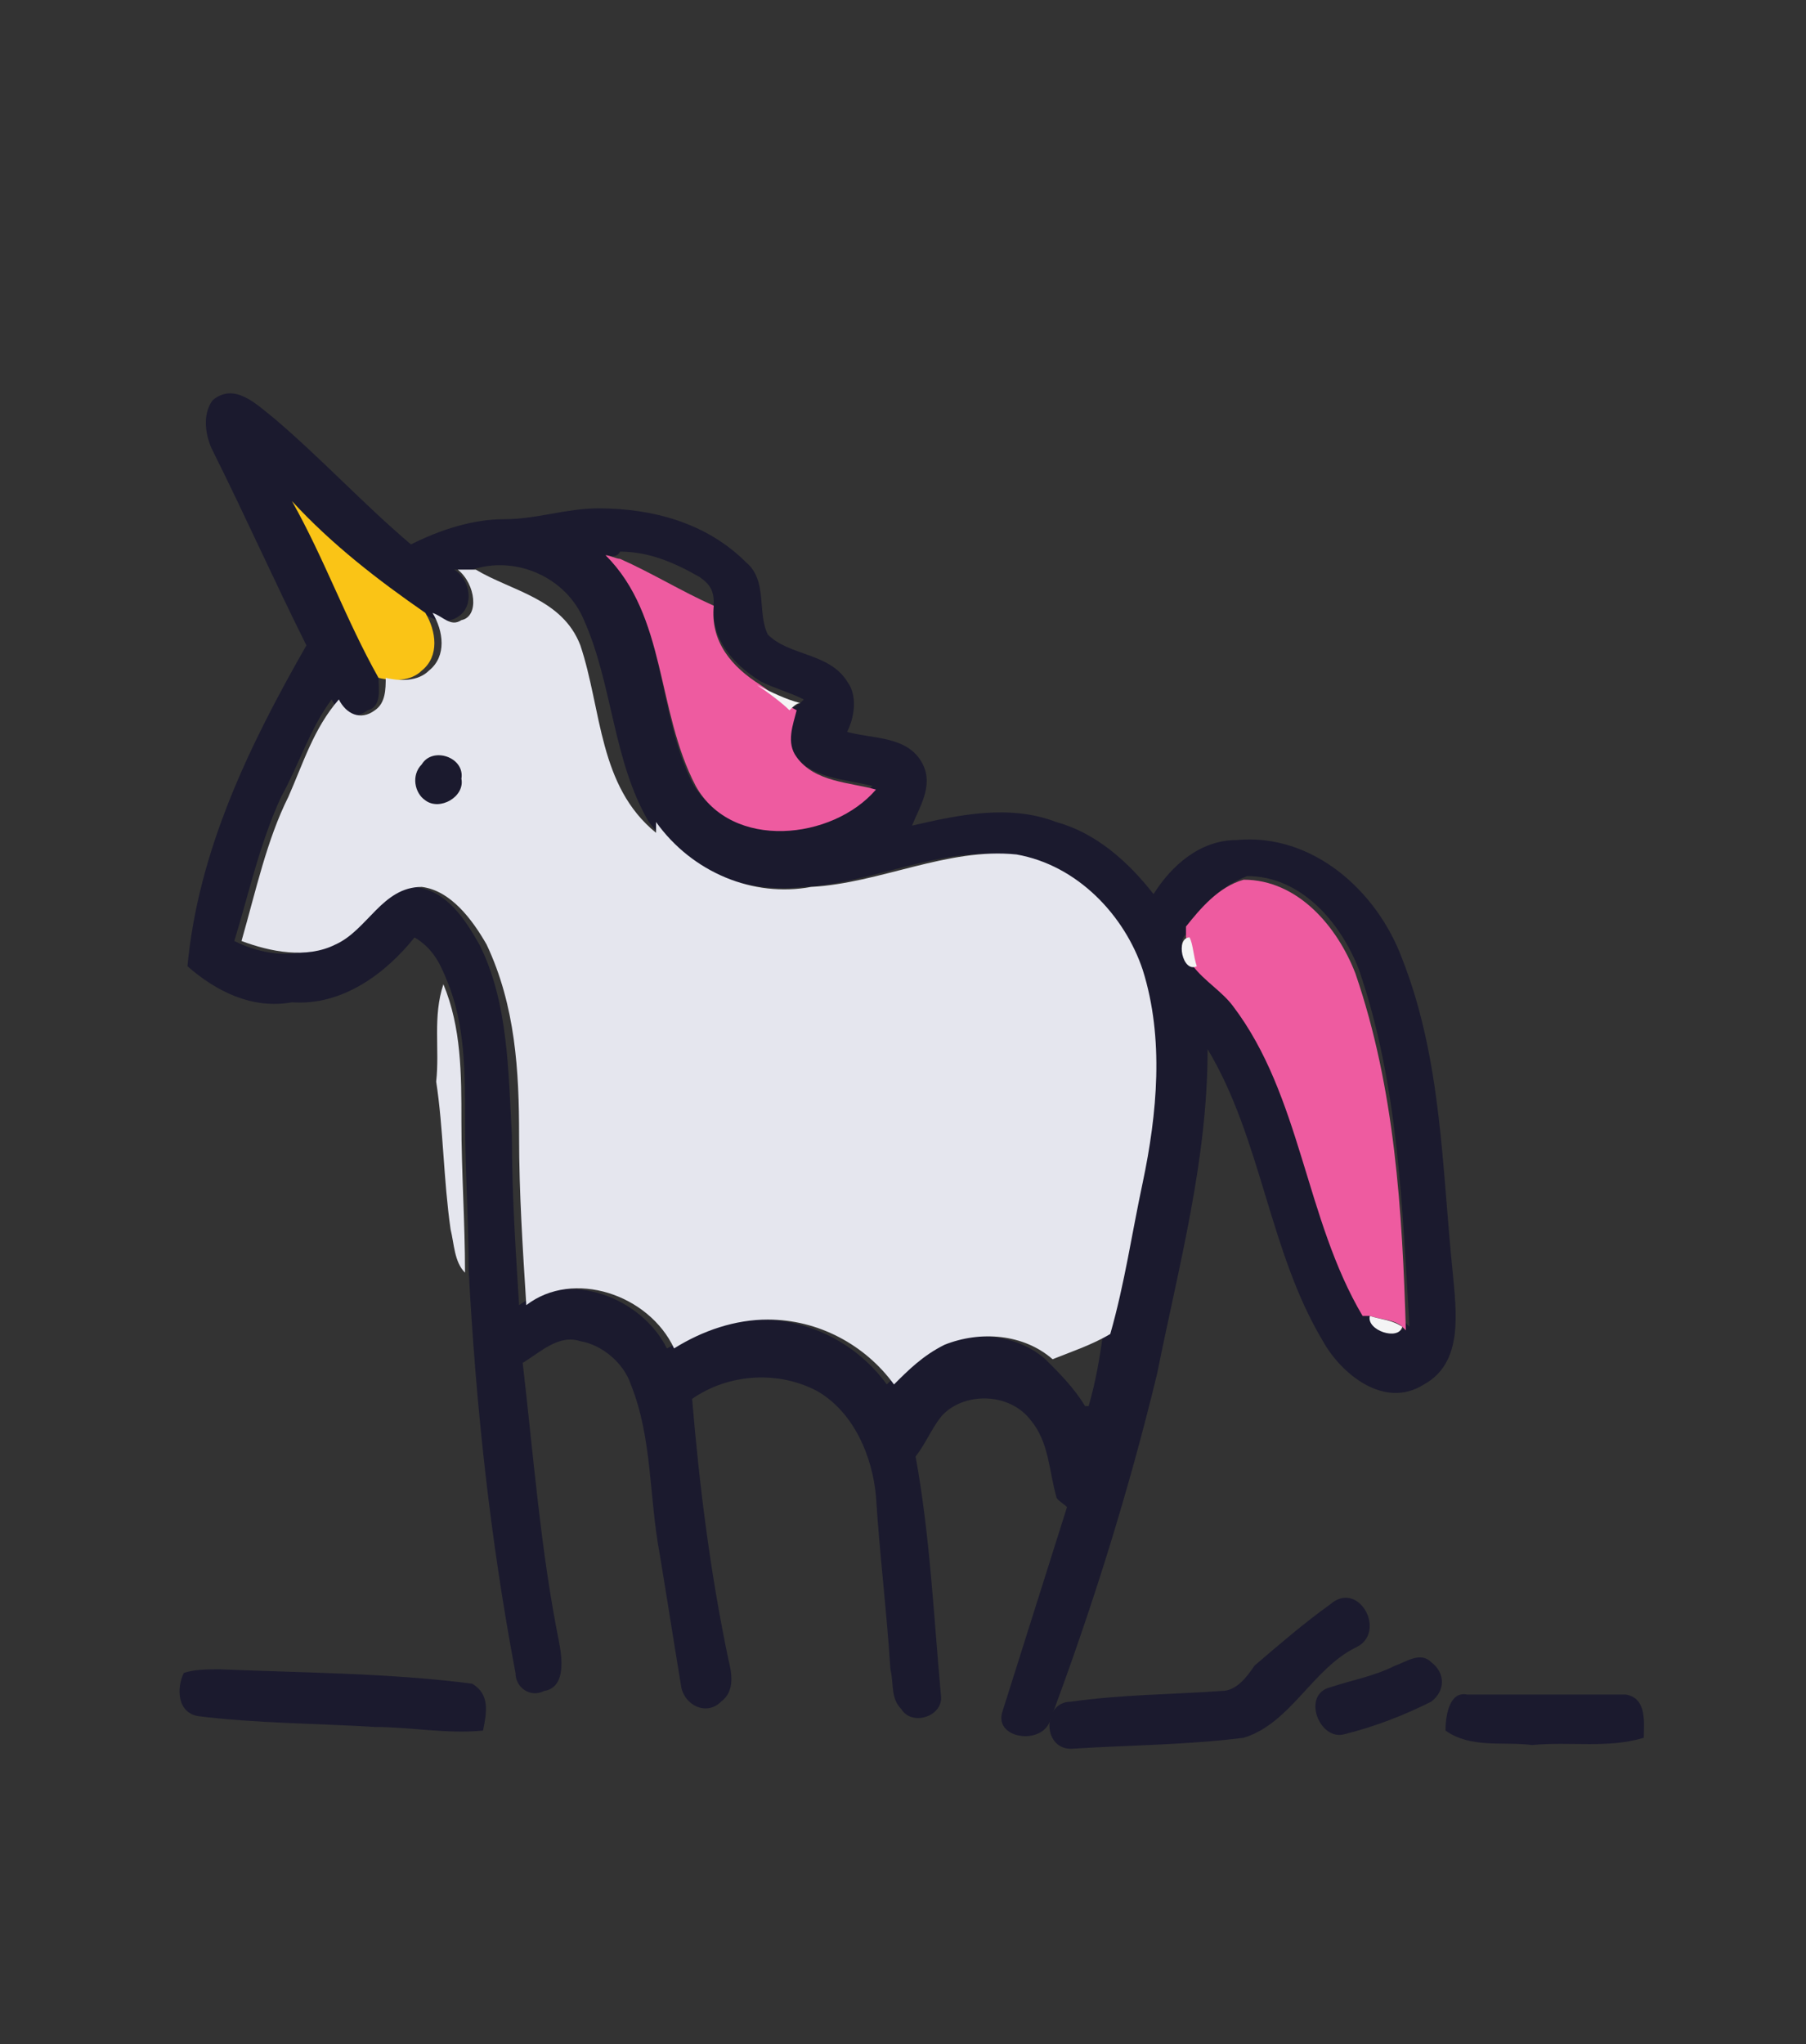 <?xml version="1.0" encoding="utf-8"?>
<!-- Generator: Adobe Illustrator 25.3.1, SVG Export Plug-In . SVG Version: 6.00 Build 0)  -->
<svg version="1.1" id="Capa_1" xmlns="http://www.w3.org/2000/svg" xmlns:xlink="http://www.w3.org/1999/xlink" x="0px" y="0px"
	 width="50.1px" height="56.7px" viewBox="0 0 50.1 56.7" style="enable-background:new 0 0 50.1 56.7;" xml:space="preserve">
<rect x="0" y="0" width="50.1" height="56.7" fill="#333333" stroke="none"/>
<style type="text/css">
	.st0{fill:#1B1A2E;}
	.st1{fill:#FAC416;}
	.st2{fill:#EE5BA0;}
	.st3{fill:#E5E6EE;}
	.st4{fill:#F4F4F5;}
</style>
<g>
	<path class="st0" d="M5.9,11.1c0.6-0.5,1.2,0.1,1.7,0.5c1.3,1.1,2.5,2.4,3.8,3.5c0.8-0.4,1.7-0.7,2.6-0.7c0.9,0,1.7-0.3,2.6-0.3
		c1.5,0,3,0.4,4.1,1.5c0.6,0.5,0.3,1.4,0.6,2c0.6,0.6,1.7,0.5,2.2,1.3c0.3,0.4,0.2,1,0,1.4c0.7,0.2,1.7,0.1,2.1,0.9
		c0.3,0.6-0.1,1.2-0.3,1.7c1.3-0.3,2.7-0.6,4-0.1c1.1,0.3,2,1.1,2.7,2c0.5-0.8,1.3-1.5,2.3-1.5c2.1-0.2,3.9,1.4,4.6,3.3
		c1.1,2.8,1.1,5.8,1.4,8.7c0.1,1.1,0.3,2.5-0.8,3.1c-1.1,0.7-2.3-0.3-2.8-1.2c-1.5-2.5-1.7-5.6-3.2-8.1c0,3.1-0.8,6-1.4,9
		c-0.8,3.3-1.8,6.5-3,9.7c-0.3,0.6-1.5,0.4-1.3-0.3c0.6-1.9,1.2-3.8,1.8-5.7c-0.1-0.1-0.3-0.2-0.3-0.3c-0.2-0.7-0.2-1.5-0.7-2.1
		c-0.6-0.8-1.9-0.8-2.5-0.1c-0.3,0.4-0.4,0.7-0.7,1.1c0.4,2.2,0.5,4.4,0.7,6.6c0.1,0.6-0.8,0.9-1.1,0.4c-0.3-0.3-0.2-0.7-0.3-1.1
		c-0.1-1.6-0.3-3.2-0.4-4.8c-0.1-1.1-0.6-2.3-1.6-2.9c-1.1-0.6-2.5-0.5-3.5,0.2c0.2,2.4,0.5,4.8,1,7.2c0.1,0.4,0.2,0.9-0.2,1.2
		c-0.4,0.4-1,0.1-1.1-0.4c-0.2-1.2-0.4-2.5-0.6-3.7c-0.3-1.6-0.2-3.2-0.8-4.7c-0.2-0.6-0.8-1.1-1.4-1.2c-0.6-0.2-1.1,0.3-1.6,0.6
		c0.3,2.6,0.5,5.2,1,7.7c0.1,0.5,0.2,1.3-0.4,1.4c-0.4,0.2-0.8-0.1-0.8-0.5c-0.7-3.7-1.1-7.4-1.3-11.2c0-1.4-0.1-2.8-0.1-4.2
		c0-1.3,0-2.6-0.5-3.8c-0.2-0.5-0.4-0.9-0.9-1.2c-0.8,1-2,1.9-3.4,1.8C7,28,6,27.5,5.2,26.8c0.3-3.2,1.7-6.1,3.3-8.9
		c-0.9-1.8-1.7-3.6-2.6-5.4C5.7,12.1,5.6,11.5,5.9,11.1z M8.1,13.9c0.9,1.6,1.6,3.3,2.4,4.9c0,0.3,0.1,0.8-0.3,0.9
		c-0.4,0.3-0.8,0.1-1-0.3c-0.6,0.8-0.9,1.8-1.4,2.7c-0.6,1.3-0.9,2.7-1.3,4c0.8,0.4,1.7,0.5,2.6,0.1c0.9-0.4,1.3-1.6,2.4-1.6
		c0.9,0.1,1.4,0.9,1.8,1.6c0.8,1.6,0.8,3.5,0.9,5.3c0,1.6,0.1,3.1,0.2,4.7c1.4-1,3.4-0.2,4.1,1.2c0.8-0.4,1.7-0.8,2.6-0.8
		c1.4,0,2.7,0.7,3.5,1.8c0.4-0.4,0.9-0.9,1.4-1.1c1-0.4,2.2-0.3,3,0.4l0,0c0.4,0.4,0.8,0.8,1.1,1.3c0,0,0.1,0,0.1,0
		c0.2-0.7,0.3-1.3,0.4-2c0.4-1.4,0.6-2.8,0.9-4.2c0.4-1.9,0.6-4,0-5.9c-0.5-1.5-1.8-2.9-3.5-3.2c-2-0.2-3.8,0.8-5.7,0.9
		c-1.7,0.2-3.3-0.5-4.3-1.8c-1-1.7-1-3.8-1.8-5.6c-0.5-1.2-1.9-1.8-3.1-1.4c-0.1,0-0.4,0-0.5,0c0.5,0.3,0.6,1.2-0.1,1.4
		c-0.3,0.1-0.6-0.1-0.8-0.2C10.5,16.1,9.2,15.1,8.1,13.9z M16.8,15.4c1.7,1.7,1.4,4.3,2.4,6.3c1,1.8,3.8,1.5,5,0.1
		c-0.8-0.2-1.7-0.2-2.2-0.9c-0.3-0.4-0.1-0.9,0-1.3c0.1,0,0.2-0.1,0.3-0.2c-0.4-0.2-0.8-0.3-1.2-0.5c-0.8-0.5-1.4-1.2-1.3-2.2
		c0-0.3-0.1-0.5-0.4-0.7c-0.7-0.4-1.4-0.7-2.2-0.7C17.1,15.5,16.9,15.4,16.8,15.4z M32.9,25.7l0.1,0.2c-0.4,0-0.2,1,0.2,0.8
		c0.3,0.4,0.8,0.6,1.1,1.1c1.9,2.5,2,5.9,3.6,8.6l0.2,0c-0.2,0.4,0.8,0.8,0.9,0.3l0.1,0.1c-0.2-3.3-0.3-6.7-1.4-9.9
		c-0.5-1.3-1.6-2.6-3.1-2.6C33.8,24.6,33.3,25.2,32.9,25.7z"/>
</g>
<path class="st0" d="M11.7,21.2c0.3-0.5,1.2-0.2,1.1,0.4c0.1,0.5-0.6,0.9-1,0.6C11.5,22,11.4,21.5,11.7,21.2z"/>
<path class="st0" d="M36.9,44.5c0.8-0.7,1.6,0.8,0.7,1.2c-1.2,0.6-1.8,2.1-3.1,2.5c-1.6,0.2-3.1,0.2-4.7,0.3
	c-0.9,0.1-0.9-1.3-0.1-1.3c1.4-0.2,2.8-0.2,4.2-0.3c0.4,0,0.7-0.4,0.9-0.7C35.5,45.6,36.2,45,36.9,44.5z"/>
<path class="st0" d="M38.7,46.2c0.3-0.1,0.7-0.4,1-0.1c0.4,0.3,0.4,0.8,0,1.1c-0.8,0.4-1.6,0.7-2.4,0.9c-0.7,0.2-1.2-1.1-0.4-1.3
	C37.5,46.6,38.1,46.5,38.7,46.2z"/>
<path class="st0" d="M5.1,46.4c0.3-0.1,0.7-0.1,1-0.1c2.3,0.1,4.7,0.1,7,0.4c0.5,0.3,0.4,0.8,0.3,1.3c-1,0.1-2-0.1-3-0.1
	c-1.6-0.1-3.3-0.1-4.9-0.3C4.9,47.5,4.9,46.8,5.1,46.4z"/>
<path class="st0" d="M40.1,48c0-0.4,0.1-1.1,0.6-1c1.5,0,2.9,0,4.4,0c0.6,0.1,0.5,0.8,0.5,1.2c-1,0.3-2,0.1-3.1,0.2
	C41.7,48.3,40.8,48.5,40.1,48z"/>
<path class="st1" d="M8.1,13.9c1.1,1.2,2.4,2.2,3.7,3.1c0.3,0.5,0.4,1.2-0.1,1.6c-0.3,0.3-0.8,0.3-1.2,0.2C9.6,17.2,9,15.5,8.1,13.9
	z"/>
<path class="st2" d="M16.8,15.4c0.1,0,0.3,0.1,0.4,0.1c0.9,0.4,1.7,0.9,2.6,1.3c-0.1,1,0.5,1.7,1.3,2.2c0.3,0.2,0.6,0.5,1,0.7
	c-0.1,0.4-0.3,0.9,0,1.3c0.5,0.7,1.5,0.7,2.2,0.9c-1.2,1.4-4,1.7-5-0.1C18.2,19.7,18.5,17.1,16.8,15.4z"/>
<path class="st2" d="M32.9,25.7c0.4-0.5,0.9-1.1,1.6-1.3c1.5,0,2.6,1.3,3.1,2.6c1.1,3.2,1.3,6.6,1.4,9.9l-0.1-0.1
	c-0.2-0.2-0.6-0.2-0.9-0.3l-0.2,0c-1.6-2.7-1.7-6.1-3.6-8.6c-0.3-0.4-0.8-0.7-1.1-1.1c0-0.3-0.1-0.6-0.2-0.8L32.9,25.7z"/>
<g>
	<path class="st3" d="M12.7,15.8c0.1,0,0.4,0,0.5,0c1,0.6,2.4,0.8,2.9,2.1c0.6,1.8,0.5,3.9,2.1,5.2l0-0.3c1,1.4,2.7,2.1,4.3,1.8
		c1.9-0.1,3.8-1.1,5.7-0.9c1.7,0.3,3,1.7,3.5,3.2c0.6,1.9,0.4,4,0,5.9c-0.3,1.4-0.5,2.8-0.9,4.2c-0.5,0.3-1.1,0.5-1.6,0.7l0,0
		c-0.8-0.7-2-0.8-3-0.4c-0.6,0.3-1,0.7-1.4,1.1c-0.8-1.1-2.1-1.8-3.5-1.8c-0.9,0-1.8,0.3-2.6,0.8c-0.7-1.5-2.8-2.2-4.1-1.2
		c-0.1-1.6-0.2-3.1-0.2-4.7c0-1.8-0.1-3.6-0.9-5.3c-0.4-0.7-1-1.5-1.8-1.6c-1.1,0-1.5,1.2-2.4,1.6c-0.8,0.4-1.8,0.2-2.6-0.1
		c0.4-1.4,0.7-2.8,1.3-4c0.4-0.9,0.7-1.9,1.4-2.7c0.2,0.4,0.6,0.6,1,0.3c0.3-0.2,0.3-0.6,0.3-0.9c0.4,0.1,0.9,0.1,1.2-0.2
		c0.5-0.4,0.4-1.1,0.1-1.6c0.3,0.1,0.5,0.4,0.8,0.2C13.3,17.1,13.2,16.2,12.7,15.8z M11.7,21.2c-0.3,0.3-0.2,0.8,0.1,1
		c0.4,0.3,1.1-0.1,1-0.6C12.9,21,12,20.7,11.7,21.2z"/>
</g>
<path class="st3" d="M12.3,27.3c0.5,1.2,0.5,2.5,0.5,3.8c0,1.4,0.1,2.8,0.1,4.2c-0.3-0.3-0.3-0.8-0.4-1.2c-0.2-1.4-0.2-2.8-0.4-4.1
	C12.2,29.1,12,28.2,12.3,27.3z"/>
<path class="st4" d="M21,19c0.4,0.2,0.8,0.4,1.2,0.5c-0.1,0-0.2,0.1-0.3,0.2C21.7,19.5,21.3,19.2,21,19z"/>
<path class="st4" d="M33.2,26.8c-0.4,0.2-0.6-0.8-0.2-0.8C33.1,26.2,33.1,26.5,33.2,26.8z"/>
<path class="st4" d="M38,36.5c0.3,0.1,0.6,0.1,0.9,0.3C38.8,37.2,37.9,36.9,38,36.5z"/>
</svg>
